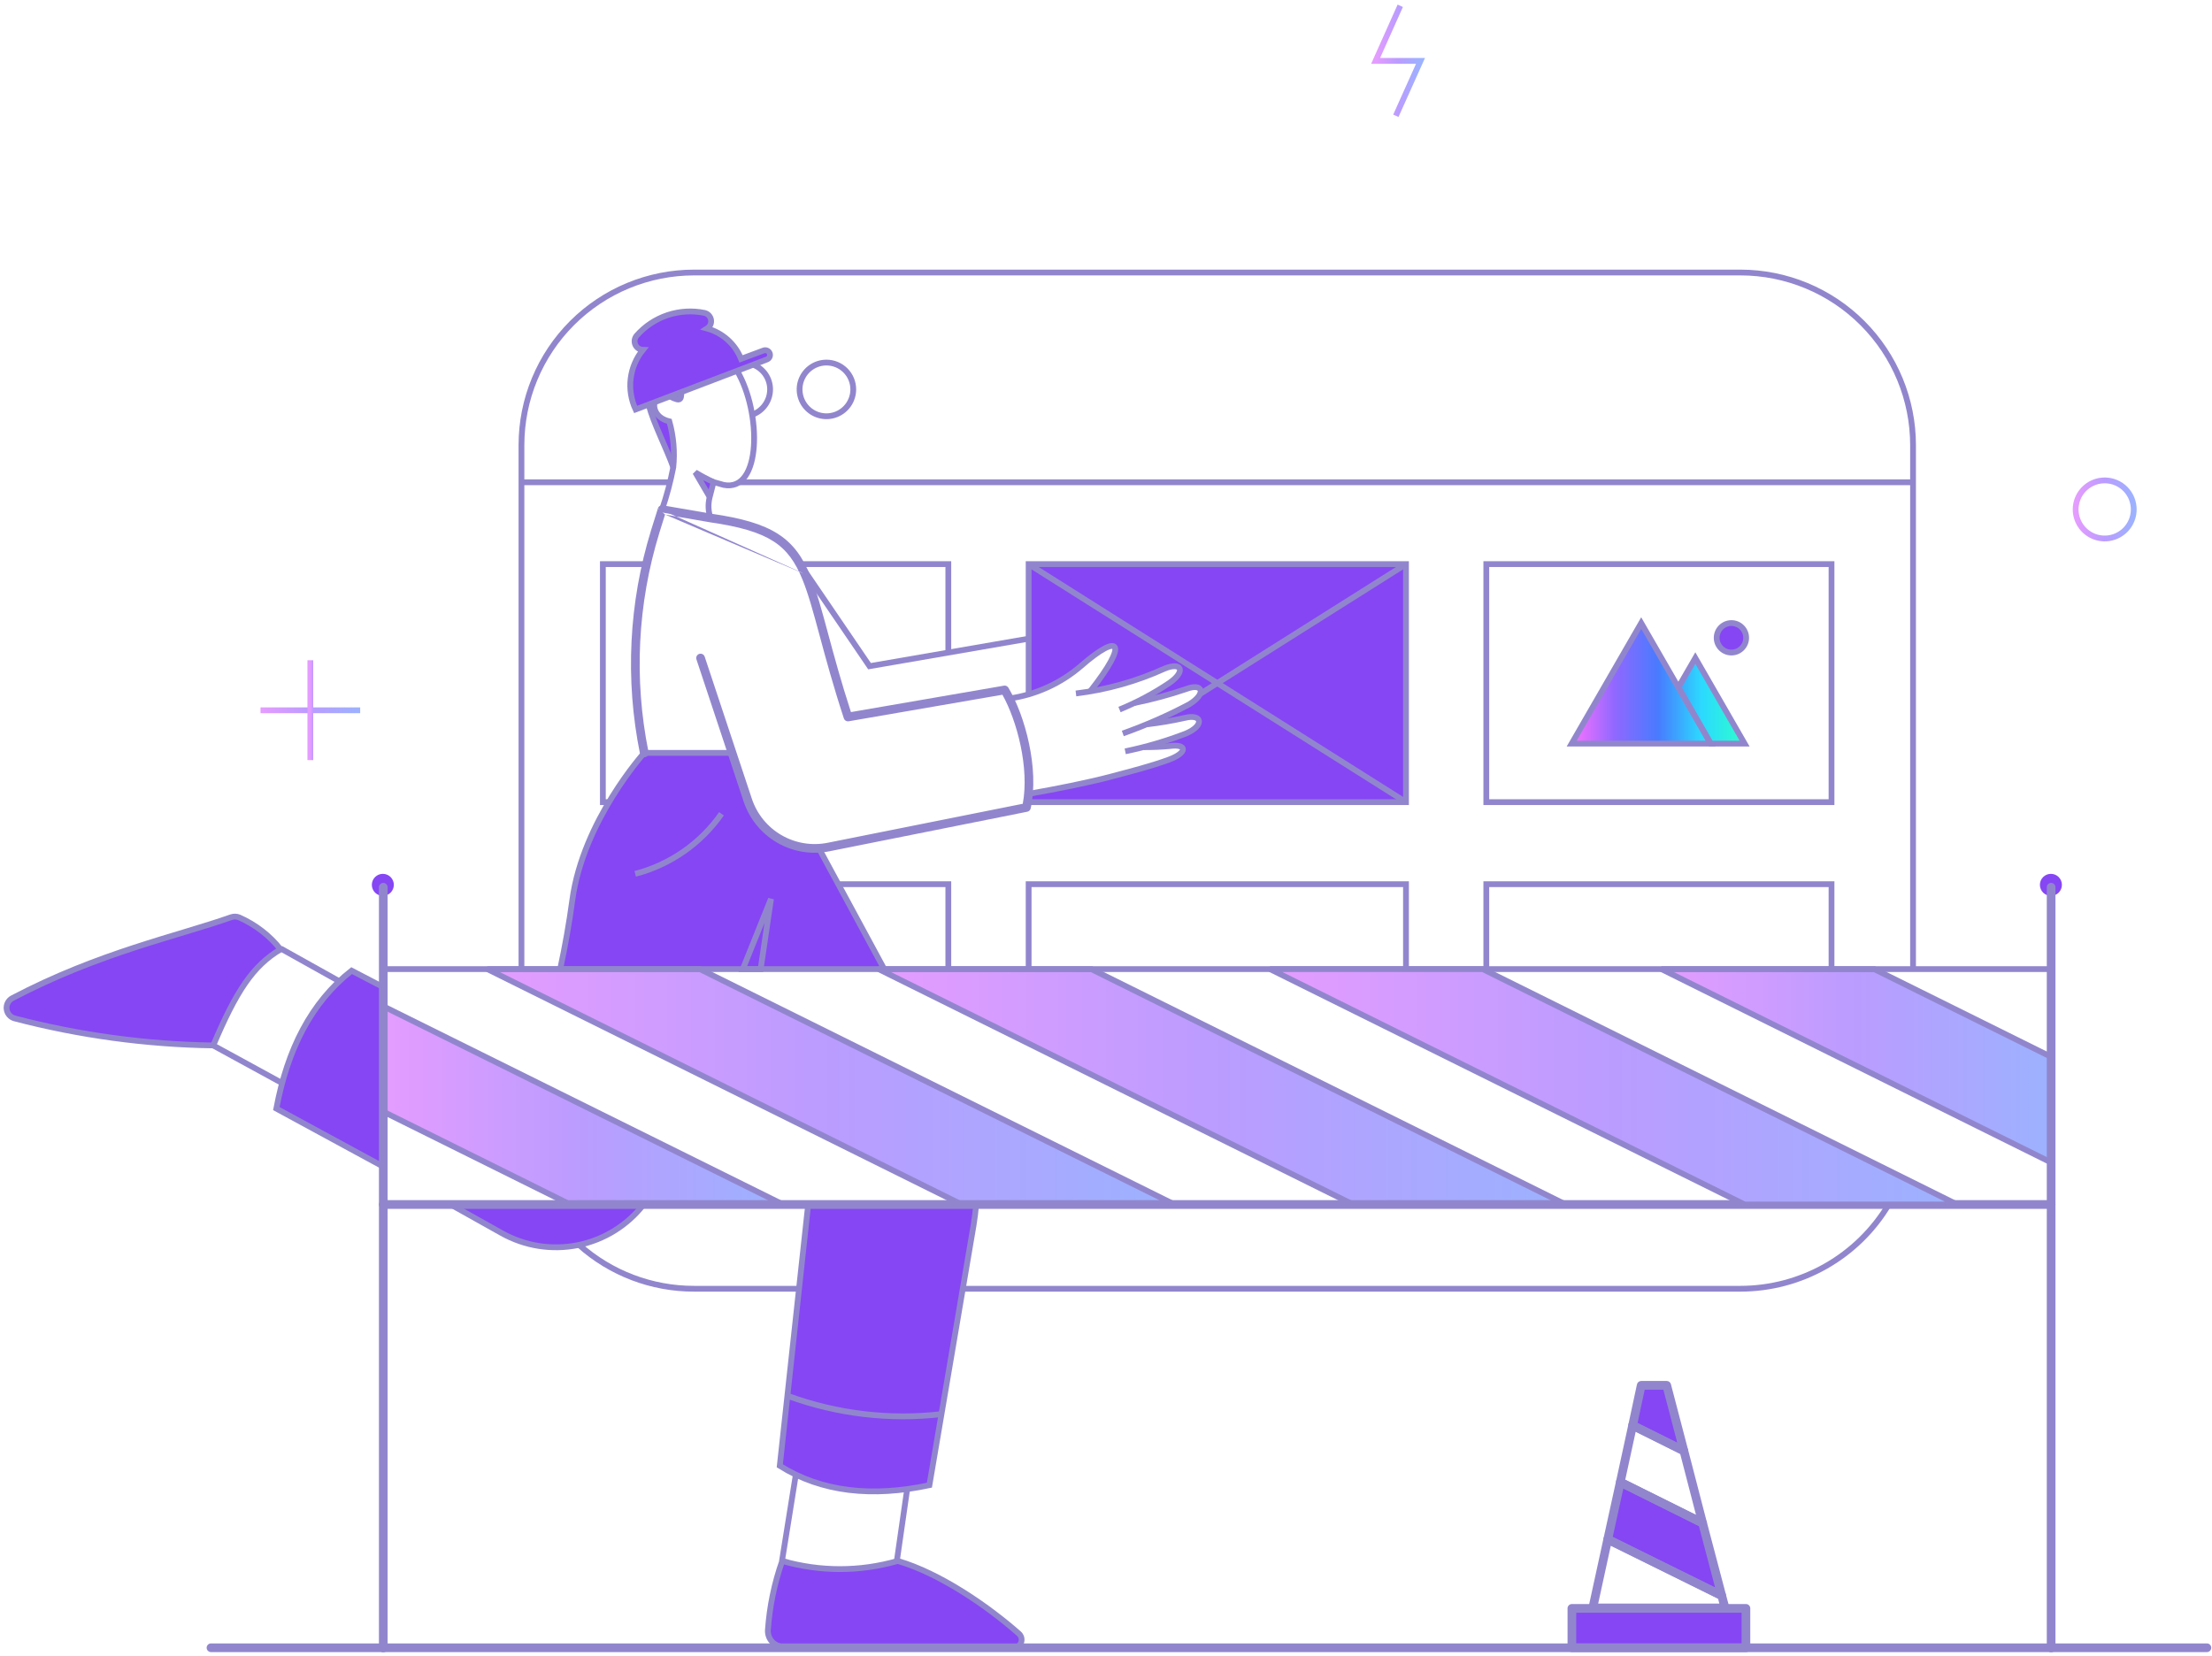 <svg width="382" height="286" viewBox="0 0 382 286" fill="none" xmlns="http://www.w3.org/2000/svg">
<path d="M202.832 208.052H166.088L84.164 167.394H120.87L202.832 208.052Z" fill="url(#paint0_linear_136_15910)"/>
<path d="M270.392 208.052H233.686L151.724 167.394H188.468L270.392 208.052Z" fill="url(#paint1_linear_136_15910)"/>
<path d="M337.992 208.052H301.286L219.324 167.394H256.068L337.992 208.052Z" fill="url(#paint2_linear_136_15910)"/>
<path d="M354.218 182.556V200.794L286.922 167.394H323.666L354.218 182.556Z" fill="url(#paint3_linear_136_15910)"/>
<path d="M292.774 113.664L289.824 118.718L283.426 107.622L271.418 128.446H301.286L292.774 113.664Z" fill="url(#paint4_linear_136_15910)"/>
<path d="M135.234 208.052H98.488L66.19 192.016V173.816L135.234 208.052Z" fill="url(#paint5_linear_136_15910)"/>
<path d="M301.514 284.618H271.456V277.816H301.514V284.618Z" fill="#8646F4"/>
<path d="M297.334 275.614L277.65 265.886L279.816 256.006L294.028 263.074L297.334 275.614Z" fill="#8646F4"/>
<path d="M290.798 250.61L281.944 246.202L283.426 239.286H287.834L290.798 250.61Z" fill="#8646F4"/>
<path d="M299.006 112.714C300.412 112.714 301.552 111.574 301.552 110.168C301.552 108.762 300.412 107.622 299.006 107.622C297.6 107.622 296.46 108.762 296.46 110.168C296.46 111.574 297.6 112.714 299.006 112.714Z" fill="#8646F4"/>
<path d="M120.072 81.594L122.58 85.926C122.808 84.748 123.074 83.646 123.18 83.304C122.108 82.803 121.07 82.231 120.072 81.594Z" fill="#8646F4"/>
<path d="M131.852 60.544L127.976 61.986C127.469 60.721 126.677 59.589 125.661 58.68C124.645 57.77 123.434 57.107 122.12 56.742C122.367 56.586 122.563 56.36 122.682 56.093C122.801 55.827 122.838 55.53 122.79 55.242C122.741 54.954 122.608 54.687 122.408 54.474C122.208 54.261 121.949 54.112 121.664 54.046C119.542 53.618 117.344 53.754 115.29 54.44C113.236 55.127 111.398 56.341 109.96 57.96C109.773 58.171 109.65 58.431 109.605 58.709C109.561 58.988 109.596 59.273 109.708 59.532C109.819 59.791 110.003 60.013 110.236 60.172C110.469 60.33 110.742 60.419 111.024 60.428C109.867 61.852 109.135 63.575 108.913 65.396C108.691 67.218 108.989 69.066 109.77 70.726L111.982 69.884C112.868 73.182 115.134 77.51 116.268 80.72C116.53 78.051 116.285 75.356 115.546 72.778C115.162 72.735 114.789 72.614 114.452 72.425C114.115 72.235 113.819 71.979 113.582 71.673C113.345 71.367 113.171 71.016 113.072 70.642C112.973 70.268 112.95 69.877 113.004 69.494L115.658 68.494C116.086 68.739 116.547 68.919 117.028 69.026C117.628 69.168 117.708 68.17 117.746 67.698L132.418 62.11C133.706 61.458 132.494 60.092 131.852 60.544Z" fill="#8646F4"/>
<path d="M128.28 167.394H131.358L133.144 155.272L128.28 167.394Z" fill="#8646F4"/>
<path d="M175.93 282.148C170.554 277.402 162.33 271.748 155.03 269.61C148.513 271.49 141.599 271.49 135.082 269.61C133.719 273.456 132.888 277.47 132.612 281.54C132.587 281.91 132.639 282.282 132.763 282.632C132.888 282.982 133.084 283.302 133.338 283.574C133.592 283.844 133.899 284.06 134.24 284.206C134.581 284.354 134.949 284.43 135.32 284.428C148.12 284.466 159.144 284.58 175.028 284.618C175.315 284.618 175.595 284.53 175.83 284.366C176.065 284.2 176.244 283.968 176.342 283.698C176.441 283.428 176.454 283.136 176.38 282.858C176.306 282.582 176.149 282.334 175.93 282.148Z" fill="#8646F4"/>
<path d="M41.302 158.464C40.866 158.284 40.379 158.272 39.934 158.426C30.55 161.742 17.232 164.49 2.134 172.41C1.8 172.588 1.527 172.862 1.35 173.196C1.173 173.53 1.1 173.91 1.141 174.286C1.182 174.662 1.335 175.018 1.579 175.306C1.824 175.596 2.15 175.804 2.514 175.906C13.722 178.838 25.242 180.408 36.826 180.58C40.778 171.232 43.664 166.824 48.454 163.98C46.553 161.588 44.099 159.694 41.302 158.464Z" fill="#8646F4"/>
<path d="M356.08 152.84C356.08 153.344 355.88 153.828 355.524 154.184C355.168 154.54 354.684 154.74 354.18 154.74C353.676 154.74 353.192 154.54 352.836 154.184C352.48 153.828 352.28 153.344 352.28 152.84C352.28 152.336 352.48 151.852 352.836 151.496C353.192 151.14 353.676 150.94 354.18 150.94C354.684 150.94 355.168 151.14 355.524 151.496C355.88 151.852 356.08 152.336 356.08 152.84Z" fill="#8646F4"/>
<path d="M68.014 152.84C68.014 153.344 67.814 153.828 67.458 154.184C67.102 154.54 66.618 154.74 66.114 154.74C65.61 154.74 65.127 154.54 64.771 154.184C64.415 153.828 64.214 153.344 64.214 152.84C64.214 152.336 64.415 151.852 64.771 151.496C65.127 151.14 65.61 150.94 66.114 150.94C66.618 150.94 67.102 151.14 67.458 151.496C67.814 151.852 68.014 152.336 68.014 152.84Z" fill="#8646F4"/>
<path d="M66.19 170.51V201.554L47.72 191.486C48.945 182.206 53.579 173.712 60.72 167.66L66.19 170.51Z" fill="#8646F4"/>
<path d="M139.603 208.028L134.665 253.19C142.709 257.99 151.511 258.564 160.503 256.534L168.597 208.028H139.603Z" fill="#8646F4"/>
<path d="M77.856 208.052L86.672 212.992C89.789 214.746 93.336 215.59 96.91 215.43C100.483 215.268 103.939 214.108 106.886 212.08C108.529 210.982 109.98 209.622 111.18 208.052H77.856Z" fill="#8646F4"/>
<path d="M129.12 138.174L126.422 130.042H111.294C107.988 134.042 100.236 144.642 98.83 155.5C98.374 158.92 97.31 163.784 96.512 167.394H152.674L141.426 146.534C138.74 146.692 136.077 145.958 133.852 144.446C131.626 142.934 129.963 140.729 129.12 138.174Z" fill="#8646F4"/>
<path fill-rule="evenodd" clip-rule="evenodd" d="M177.64 119.936C180.958 118.971 184.044 117.304 186.682 115.032C193.396 109.164 194.732 110.881 187.932 119.481C192.534 118.744 196.872 117.418 201.12 115.488C204.014 114.288 204.882 115.906 201.956 117.958C200.088 119.216 197.978 120.435 195.954 121.416C198.966 120.803 201.936 120.002 204.846 119.016C207.778 117.89 208.374 119.844 205.34 121.676C203.034 122.894 200.562 124.099 198.158 125.102C200.328 124.846 202.484 124.478 204.618 124C207.65 123.246 208.034 125.322 204.808 126.698C202.512 127.585 199.928 128.43 197.55 129.054C199.046 129.068 200.544 129.004 202.034 128.864C205.072 128.464 205.072 130.036 201.844 131.22C199.06 132.239 196.146 133.01 193.284 133.768C192.856 133.881 192.428 133.994 192.002 134.108C187.925 135.195 182.168 136.357 177.64 137.156V138.554H242.806V97.44H177.64V119.936Z" fill="#8646F4"/>
<path fill-rule="evenodd" clip-rule="evenodd" d="M270.706 277.816C270.706 277.402 271.042 277.066 271.456 277.066H301.514C301.928 277.066 302.264 277.402 302.264 277.816V284.618C302.264 285.032 301.928 285.368 301.514 285.368H271.456C271.042 285.368 270.706 285.032 270.706 284.618V277.816ZM272.206 278.566V283.868H300.764V278.566H272.206Z" fill="#9186CD"/>
<path fill-rule="evenodd" clip-rule="evenodd" d="M279.492 255.33C279.7 255.23 279.943 255.232 280.15 255.334L294.362 262.402C294.555 262.499 294.698 262.674 294.753 262.883L298.059 275.423C298.134 275.707 298.036 276.009 297.808 276.195C297.581 276.381 297.265 276.417 297.002 276.286L277.318 266.558C277.009 266.406 276.844 266.062 276.917 265.725L279.083 255.845C279.133 255.62 279.284 255.429 279.492 255.33ZM280.343 257.106L278.508 265.474L296.189 274.211L293.389 263.594L280.343 257.106Z" fill="#9186CD"/>
<path fill-rule="evenodd" clip-rule="evenodd" d="M282.693 239.129C282.767 238.783 283.072 238.536 283.426 238.536H287.834C288.175 238.536 288.473 238.766 288.559 239.096L291.523 250.42C291.598 250.705 291.499 251.007 291.271 251.192C291.043 251.378 290.727 251.413 290.464 251.281L281.61 246.873C281.303 246.721 281.139 246.38 281.211 246.045L282.693 239.129ZM284.032 240.036L282.799 245.79L289.654 249.203L287.255 240.036H284.032Z" fill="#9186CD"/>
<path fill-rule="evenodd" clip-rule="evenodd" d="M281.619 245.526C281.828 245.426 282.071 245.427 282.278 245.531L291.132 249.939C291.327 250.035 291.47 250.212 291.524 250.422L294.754 262.886C294.828 263.17 294.729 263.471 294.5 263.657C294.272 263.842 293.957 263.876 293.694 263.746L279.482 256.678C279.175 256.525 279.01 256.182 279.083 255.847L281.211 246.043C281.26 245.817 281.411 245.626 281.619 245.526ZM282.472 247.303L280.673 255.594L292.889 261.67L290.158 251.129L282.472 247.303Z" fill="#9186CD"/>
<path fill-rule="evenodd" clip-rule="evenodd" d="M277.325 265.21C277.533 265.11 277.775 265.111 277.982 265.214L297.666 274.942C297.86 275.037 298.002 275.211 298.058 275.42L298.628 277.546C298.689 277.771 298.641 278.012 298.499 278.197C298.357 278.382 298.137 278.49 297.904 278.49H275.066C274.839 278.49 274.624 278.387 274.482 278.21C274.339 278.034 274.285 277.802 274.333 277.58L276.917 265.726C276.966 265.501 277.117 265.31 277.325 265.21ZM278.178 266.984L275.997 276.99H296.926L296.697 276.136L278.178 266.984Z" fill="#9186CD"/>
<path d="M130.066 62.998C130.929 63.329 131.671 63.915 132.194 64.677C132.717 65.44 132.995 66.344 132.992 67.268C132.989 68.23 132.688 69.166 132.13 69.949C131.572 70.732 130.784 71.322 129.876 71.638" stroke="#9186CD" strokeWidth="1.5" strokeLinecap="round" strokeLinejoin="round"/>
<path d="M116.272 80.72C115.13 77.484 112.872 73.182 112.012 69.874" stroke="#9186CD" strokeWidth="1.5" strokeLinecap="round" strokeLinejoin="round"/>
<path d="M115.74 68.484C116.094 68.701 116.477 68.867 116.878 68.976C117.678 69.176 117.606 68.552 117.678 67.762" stroke="#9186CD" strokeWidth="1.5" strokeLinecap="round" strokeLinejoin="round"/>
<path d="M138.12 97.44H163.77V112.714" stroke="#9186CD" strokeWidth="1.5" strokeLinecap="round" strokeLinejoin="round"/>
<path d="M136.79 95.426L150.166 115.07L177.64 110.32" stroke="#9186CD" strokeWidth="1.5" strokeLinecap="round" strokeLinejoin="round"/>
<path d="M330.374 167.394V76.92C330.378 69.011 327.242 61.424 321.654 55.827C316.066 50.229 308.484 47.081 300.574 47.072H119.882C115.966 47.07 112.088 47.84 108.469 49.337C104.851 50.834 101.562 53.03 98.793 55.798C96.022 58.566 93.825 61.853 92.326 65.471C90.826 69.088 90.054 72.966 90.054 76.882V167.394" stroke="#9186CD" strokeWidth="1.5" strokeLinecap="round" strokeLinejoin="round"/>
<path d="M100.008 215.044C105.474 219.928 112.552 222.622 119.882 222.606H137.816" stroke="#9186CD" strokeWidth="1.5" strokeLinecap="round" strokeLinejoin="round"/>
<path d="M326.174 208.052C323.53 212.484 319.78 216.156 315.294 218.706C310.806 221.256 305.736 222.6 300.574 222.606H166.278" stroke="#9186CD" strokeWidth="1.5" strokeLinecap="round" strokeLinejoin="round"/>
<path d="M127.596 83.304H330.354" stroke="#9186CD" strokeWidth="1.5" strokeLinecap="round" strokeLinejoin="round"/>
<path d="M90.054 83.304H115.664" stroke="#9186CD" strokeWidth="1.5" strokeLinecap="round" strokeLinejoin="round"/>
<path d="M147.354 67.268C147.353 68.185 147.081 69.081 146.571 69.843C146.061 70.605 145.336 71.198 144.489 71.548C143.642 71.899 142.71 71.99 141.81 71.81C140.911 71.631 140.086 71.189 139.438 70.54C138.79 69.891 138.349 69.065 138.171 68.166C137.992 67.266 138.085 66.334 138.436 65.488C138.787 64.641 139.382 63.917 140.144 63.408C140.907 62.899 141.803 62.628 142.72 62.628C143.329 62.628 143.933 62.747 144.495 62.98C145.058 63.213 145.57 63.555 146 63.986C146.431 64.417 146.772 64.929 147.004 65.492C147.236 66.055 147.355 66.659 147.354 67.268Z" stroke="#9186CD" strokeWidth="1.5" strokeLinecap="round" strokeLinejoin="round"/>
<path d="M177.64 119.972V97.44H242.806V138.554H177.64V137.072" stroke="#9186CD" strokeWidth="1.5" strokeLinecap="round" strokeLinejoin="round"/>
<path d="M316.294 138.554H256.676V97.44H316.294V138.554Z" stroke="#9186CD" strokeWidth="1.5" strokeLinecap="round" strokeLinejoin="round"/>
<path d="M105.138 138.554H104.112V97.44H111.636" stroke="#9186CD" strokeWidth="1.5" strokeLinecap="round" strokeLinejoin="round"/>
<path d="M177.64 167.394V152.726H242.806V167.394" stroke="#9186CD" strokeWidth="1.5" strokeLinecap="round" strokeLinejoin="round"/>
<path d="M256.676 167.394V152.726H316.294V167.394" stroke="#9186CD" strokeWidth="1.5" strokeLinecap="round" strokeLinejoin="round"/>
<path d="M144.77 152.726H163.77V167.394" stroke="#9186CD" strokeWidth="1.5" strokeLinecap="round" strokeLinejoin="round"/>
<path d="M242.806 97.44L207.202 119.896" stroke="#9186CD" strokeWidth="1.5" strokeLinecap="round" strokeLinejoin="round"/>
<path d="M177.64 97.44L242.806 138.554" stroke="#9186CD" strokeWidth="1.5" strokeLinecap="round" strokeLinejoin="round"/>
<path d="M283.426 107.622L271.418 128.446H295.434L283.426 107.622Z" stroke="#9186CD" strokeWidth="1.5" strokeLinecap="round" strokeLinejoin="round"/>
<path d="M292.774 113.664L289.848 118.718L295.434 128.446H301.286L292.774 113.664Z" stroke="#9186CD" strokeWidth="1.5" strokeLinecap="round" strokeLinejoin="round"/>
<path d="M299.006 112.714C300.412 112.714 301.552 111.574 301.552 110.168C301.552 108.762 300.412 107.622 299.006 107.622C297.6 107.622 296.46 108.762 296.46 110.168C296.46 111.574 297.6 112.714 299.006 112.714Z" stroke="#9186CD" strokeWidth="1.5" strokeLinecap="round" strokeLinejoin="round"/>
<path d="M185.808 119.782C191.102 119.141 196.266 117.693 201.12 115.488C204.014 114.288 204.882 115.906 201.956 117.958C199.246 119.782 196.356 121.324 193.33 122.558" stroke="#9186CD" strokeWidth="1.5" strokeLinecap="round" strokeLinejoin="round"/>
<path d="M195.954 121.416C198.966 120.803 201.936 120.002 204.846 119.016C207.778 117.89 208.374 119.844 205.34 121.676C201.654 123.624 197.832 125.3 193.902 126.692" stroke="#9186CD" strokeWidth="1.5" strokeLinecap="round" strokeLinejoin="round"/>
<path d="M198.158 125.102C200.328 124.846 202.484 124.478 204.618 124C207.65 123.246 208.034 125.322 204.808 126.698C201.404 128.014 197.896 129.044 194.32 129.776" stroke="#9186CD" strokeWidth="1.5" strokeLinecap="round" strokeLinejoin="round"/>
<path d="M197.55 129.054C199.046 129.068 200.544 129.004 202.034 128.864C205.072 128.464 205.072 130.036 201.844 131.22C198.644 132.392 195.27 133.236 192.002 134.108C187.862 135.212 182.274 136.308 177.716 137.108" stroke="#9186CD" strokeWidth="1.5" strokeLinecap="round" strokeLinejoin="round"/>
<path d="M188.24 119.454C195.04 110.854 193.396 109.164 186.682 115.032C183.175 118.052 178.877 120.004 174.296 120.656" stroke="#9186CD" strokeWidth="1.5" strokeLinecap="round" strokeLinejoin="round"/>
<path d="M122.56 85.854L120.072 81.594C121.089 82.214 122.142 82.772 123.226 83.266" stroke="#9186CD" strokeWidth="1.5" strokeLinecap="round" strokeLinejoin="round"/>
<path d="M127.294 64.054C131.548 71.296 131.528 85.054 124.974 83.76L123.226 83.266L122.542 85.926C122.253 87.094 122.305 88.321 122.694 89.46L114.334 88.016C115.143 85.63 115.79 83.193 116.272 80.72C116.547 78.053 116.315 75.358 115.588 72.778C113.402 72.242 112.764 70.66 113.05 69.48" stroke="#9186CD" strokeWidth="1.5" strokeLinecap="round" strokeLinejoin="round"/>
<path d="M131.852 60.544C131.64 60.618 127.976 61.986 127.976 61.986C127.469 60.721 126.677 59.589 125.661 58.68C124.645 57.77 123.434 57.107 122.12 56.742C122.367 56.586 122.563 56.36 122.682 56.093C122.801 55.826 122.838 55.53 122.79 55.242C122.741 54.954 122.608 54.687 122.408 54.474C122.208 54.261 121.949 54.112 121.664 54.046C119.542 53.611 117.342 53.743 115.286 54.43C113.231 55.118 111.394 56.335 109.96 57.96C109.773 58.171 109.65 58.431 109.605 58.709C109.561 58.988 109.596 59.273 109.708 59.532C109.819 59.791 110.003 60.013 110.236 60.172C110.469 60.33 110.742 60.419 111.024 60.428C109.867 61.852 109.135 63.575 108.913 65.396C108.691 67.218 108.989 69.066 109.77 70.726L132.418 62.1C132.522 62.064 132.618 62.008 132.7 61.935C132.782 61.862 132.849 61.773 132.896 61.674C132.944 61.574 132.971 61.467 132.976 61.357C132.981 61.247 132.965 61.137 132.927 61.034C132.89 60.931 132.832 60.836 132.757 60.755C132.682 60.674 132.593 60.609 132.492 60.564C132.392 60.518 132.284 60.493 132.174 60.489C132.064 60.486 131.955 60.505 131.852 60.544Z" stroke="#9186CD" strokeWidth="1.5" strokeLinecap="round" strokeLinejoin="round"/>
<path d="M133.144 155.272L131.358 167.394H128.28L133.144 155.272Z" stroke="#9186CD" strokeWidth="1.5" strokeLinecap="round" strokeLinejoin="round"/>
<path d="M111.142 208.052C108.325 211.674 104.302 214.164 99.805 215.07C95.307 215.976 90.634 215.24 86.634 212.992L77.818 208.052" stroke="#9186CD" strokeWidth="1.5" strokeLinecap="round" strokeLinejoin="round"/>
<path d="M66.19 170.51L60.72 167.66C53.698 173.164 49.632 181.318 47.72 191.486L66.184 201.516" stroke="#9186CD" strokeWidth="1.5" strokeLinecap="round" strokeLinejoin="round"/>
<path d="M96.74 167.394C97.576 163.518 98.306 159.414 98.83 155.5C100.678 141.748 111.256 130.042 111.256 130.042H126.418" stroke="#9186CD" strokeWidth="1.5" strokeLinecap="round" strokeLinejoin="round"/>
<path d="M139.564 208.09L134.664 253.194C141.958 257.754 150.664 258.628 160.502 256.538L168.14 211.586C168.33 210.408 168.482 209.23 168.558 208.052" stroke="#9186CD" strokeWidth="1.5" strokeLinecap="round" strokeLinejoin="round"/>
<path d="M141.464 146.608L152.674 167.356" stroke="#9186CD" strokeWidth="1.5" strokeLinecap="round" strokeLinejoin="round"/>
<path d="M175.018 284.628C159.136 284.376 148.114 284.458 135.31 284.438C134.94 284.436 134.574 284.36 134.234 284.212C133.895 284.064 133.589 283.848 133.337 283.578C133.084 283.306 132.889 282.988 132.765 282.638C132.64 282.29 132.588 281.92 132.612 281.55C132.897 277.48 133.727 273.468 135.082 269.62C141.598 271.502 148.514 271.502 155.03 269.62C162.326 271.748 170.554 277.42 175.93 282.158C176.15 282.344 176.308 282.592 176.381 282.87C176.454 283.148 176.44 283.442 176.341 283.712C176.241 283.982 176.061 284.216 175.824 284.38C175.587 284.544 175.306 284.63 175.018 284.628Z" stroke="#9186CD" strokeWidth="1.5" strokeLinecap="round" strokeLinejoin="round"/>
<path d="M135.044 269.648L137.436 254.714" stroke="#9186CD" strokeWidth="1.5" strokeLinecap="round" strokeLinejoin="round"/>
<path d="M156.664 257.222L154.878 269.648" stroke="#9186CD" strokeWidth="1.5" strokeLinecap="round" strokeLinejoin="round"/>
<path d="M41.302 158.464C40.866 158.284 40.379 158.272 39.934 158.426C30.55 161.742 17.232 164.49 2.134 172.41C1.8 172.588 1.527 172.862 1.35 173.196C1.173 173.53 1.1 173.91 1.141 174.286C1.182 174.662 1.335 175.018 1.579 175.306C1.824 175.596 2.15 175.804 2.514 175.906C13.722 178.838 25.242 180.408 36.826 180.58C40.778 171.232 43.664 166.824 48.454 163.98C46.553 161.588 44.099 159.694 41.302 158.464Z" stroke="#9186CD" strokeWidth="1.5" strokeLinecap="round" strokeLinejoin="round"/>
<path d="M48.444 163.822L58.514 169.446" stroke="#9186CD" strokeWidth="1.5" strokeLinecap="round" strokeLinejoin="round"/>
<path d="M36.818 180.58L48.71 187.078" stroke="#9186CD" strokeWidth="1.5" strokeLinecap="round" strokeLinejoin="round"/>
<path fill-rule="evenodd" clip-rule="evenodd" d="M66.19 152.508C66.604 152.508 66.94 152.844 66.94 153.258V284.656C66.94 285.07 66.604 285.406 66.19 285.406C65.776 285.406 65.44 285.07 65.44 284.656V153.258C65.44 152.844 65.776 152.508 66.19 152.508Z" fill="#9186CD"/>
<path fill-rule="evenodd" clip-rule="evenodd" d="M354.218 152.506C354.632 152.506 354.968 152.842 354.968 153.256V284.656C354.968 285.07 354.632 285.406 354.218 285.406C353.804 285.406 353.468 285.07 353.468 284.656V153.256C353.468 152.842 353.804 152.506 354.218 152.506Z" fill="#9186CD"/>
<path fill-rule="evenodd" clip-rule="evenodd" d="M35.688 284.618C35.688 284.204 36.024 283.868 36.438 283.868H381.12C381.534 283.868 381.87 284.204 381.87 284.618C381.87 285.032 381.534 285.368 381.12 285.368H36.438C36.024 285.368 35.688 285.032 35.688 284.618Z" fill="#9186CD"/>
<path d="M354.218 167.394H66.19" stroke="#9186CD" strokeWidth="1.5" strokeLinecap="round" strokeLinejoin="round"/>
<path fill-rule="evenodd" clip-rule="evenodd" d="M65.44 208.052C65.44 207.638 65.776 207.302 66.19 207.302H354.218C354.632 207.302 354.968 207.638 354.968 208.052C354.968 208.466 354.632 208.802 354.218 208.802H66.19C65.776 208.802 65.44 208.466 65.44 208.052Z" fill="#9186CD"/>
<path d="M62.2 122.688H44.988" stroke="url(#paint6_linear_136_15910)" strokeWidth="1.5" strokeLinecap="round" strokeLinejoin="round"/>
<path d="M53.594 131.296V114.044" stroke="url(#paint7_linear_136_15910)" strokeWidth="1.5" strokeLinecap="round" strokeLinejoin="round"/>
<path d="M368.466 87.56C368.552 88.548 368.344 89.54 367.866 90.41C367.39 91.28 366.664 91.988 365.784 92.446C364.904 92.904 363.908 93.091 362.922 92.983C361.936 92.875 361.004 92.477 360.244 91.839C359.484 91.202 358.93 90.353 358.654 89.4C358.376 88.448 358.386 87.435 358.686 86.488C358.984 85.542 359.556 84.706 360.33 84.085C361.104 83.464 362.044 83.086 363.032 83C363.688 82.94 364.35 83.011 364.98 83.209C365.608 83.406 366.192 83.726 366.698 84.15C367.202 84.573 367.618 85.093 367.922 85.678C368.226 86.263 368.41 86.903 368.466 87.56Z" stroke="url(#paint8_linear_136_15910)" strokeWidth="1.5" strokeLinecap="round" strokeLinejoin="round"/>
<path d="M241.818 1L237.562 10.518H245.314L241.058 19.998" stroke="url(#paint9_linear_136_15910)" strokeWidth="1.5" strokeLinecap="round" strokeLinejoin="round"/>
<path d="M109.698 150.94C115.739 149.366 121.021 145.688 124.594 140.568" stroke="#9186CD" strokeWidth="1.5" strokeLinecap="round" strokeLinejoin="round"/>
<path d="M136.146 241.148C144.599 244.23 153.654 245.298 162.592 244.264" stroke="#9186CD" strokeWidth="1.5" strokeLinecap="round" strokeLinejoin="round"/>
<path fill-rule="evenodd" clip-rule="evenodd" d="M113.624 87.796C113.739 87.44 114.098 87.223 114.466 87.287L122.816 88.729C128.06 89.488 131.695 90.518 134.356 92.224C137.051 93.952 138.671 96.325 139.993 99.588M114.853 88.876L122.57 90.209L122.591 90.212C127.786 90.963 131.162 91.958 133.546 93.486C135.896 94.993 137.353 97.066 138.603 100.152C139.613 102.644 140.456 105.749 141.523 109.702L141.56 109.841C142.616 113.752 143.882 118.447 145.729 124.082C145.845 124.435 146.203 124.65 146.57 124.587L173.114 120.002C174.373 122.254 175.537 125.398 176.246 128.766C176.965 132.185 177.2 135.77 176.626 138.836L142.954 145.569C140.212 146.123 137.362 145.651 134.944 144.246C132.526 142.84 130.707 140.596 129.832 137.939L121.696 113.428C121.565 113.035 121.141 112.822 120.748 112.952C120.355 113.083 120.142 113.507 120.272 113.9L128.408 138.409C128.408 138.409 128.408 138.409 128.408 138.409C129.397 141.414 131.455 143.952 134.19 145.542C136.925 147.133 140.149 147.666 143.25 147.039L177.409 140.209C177.701 140.151 177.931 139.925 177.995 139.634C178.749 136.188 178.496 132.177 177.713 128.457C176.931 124.735 175.603 121.232 174.146 118.79C173.987 118.523 173.68 118.382 173.374 118.435L146.954 122.999C145.228 117.675 144.023 113.21 143.007 109.444L142.971 109.311C141.912 105.387 141.045 102.184 139.993 99.588M114.853 88.876C114.565 89.783 114.271 90.733 113.962 91.733C113.934 91.825 113.905 91.917 113.876 92.01C110.094 104.286 109.447 117.313 111.995 129.903C112.077 130.309 111.815 130.705 111.409 130.787C111.003 130.869 110.607 130.607 110.525 130.201C107.927 117.365 108.587 104.083 112.443 91.567C112.472 91.474 112.501 91.38 112.53 91.287C112.909 90.06 113.269 88.896 113.624 87.796" fill="#9186CD"/>
<path d="M202.832 208.052H166.088L84.164 167.394H120.87L202.832 208.052Z" stroke="#9186CD" strokeWidth="1.5" strokeLinecap="round" strokeLinejoin="round"/>
<path d="M270.392 208.052H233.686L151.724 167.394H188.468L270.392 208.052Z" stroke="#9186CD" strokeWidth="1.5" strokeLinecap="round" strokeLinejoin="round"/>
<path d="M337.992 208.052H301.286L219.324 167.394H256.068L337.992 208.052Z" fill="url(#paint10_linear_136_15910)" stroke="#9186CD" strokeWidth="1.5" strokeLinecap="round" strokeLinejoin="round"/>
<path d="M354.218 182.556V200.794L286.922 167.394H323.666L354.218 182.556Z" stroke="#9186CD" strokeWidth="1.5" strokeLinecap="round" strokeLinejoin="round"/>
<path d="M135.234 208.052H98.488L66.19 192.016V173.816L135.234 208.052Z" stroke="#9186CD" strokeWidth="1.5" strokeLinecap="round" strokeLinejoin="round"/>
<defs>
<linearGradient id="paint0_linear_136_15910" x1="84.164" y1="167.394" x2="202.834" y2="167.398" gradientUnits="userSpaceOnUse">
<stop offset="0" stop-color="#E59CFF"/>
<stop offset="0.5" stop-color="#BA9CFF"/>
<stop offset="1" stop-color="#9CB2FF"/>
</linearGradient>
<linearGradient id="paint1_linear_136_15910" x1="151.724" y1="167.394" x2="270.394" y2="167.398" gradientUnits="userSpaceOnUse">
<stop offset="0" stop-color="#E59CFF"/>
<stop offset="0.5" stop-color="#BA9CFF"/>
<stop offset="1" stop-color="#9CB2FF"/>
</linearGradient>
<linearGradient id="paint2_linear_136_15910" x1="219.324" y1="187.723" x2="337.992" y2="187.723" gradientUnits="userSpaceOnUse">
<stop stop-color="#FC72FF"/>
<stop offset="0.25" stop-color="#8F68FF"/>
<stop offset="0.5" stop-color="#487BFF"/>
<stop offset="0.75" stop-color="#2CD9FF"/>
<stop offset="1" stop-color="#2CFFCC"/>
</linearGradient>
<linearGradient id="paint3_linear_136_15910" x1="286.922" y1="167.394" x2="354.219" y2="167.396" gradientUnits="userSpaceOnUse">
<stop offset="0" stop-color="#E59CFF"/>
<stop offset="0.5" stop-color="#BA9CFF"/>
<stop offset="1" stop-color="#9CB2FF"/>
</linearGradient>
<linearGradient id="paint4_linear_136_15910" x1="271.418" y1="118.034" x2="301.286" y2="118.034" gradientUnits="userSpaceOnUse">
<stop stop-color="#FC72FF"/>
<stop offset="0.25" stop-color="#8F68FF"/>
<stop offset="0.5" stop-color="#487BFF"/>
<stop offset="0.75" stop-color="#2CD9FF"/>
<stop offset="1" stop-color="#2CFFCC"/>
</linearGradient>
<linearGradient id="paint5_linear_136_15910" x1="66.19" y1="173.816" x2="135.235" y2="173.818" gradientUnits="userSpaceOnUse">
<stop offset="0" stop-color="#E59CFF"/>
<stop offset="0.5" stop-color="#BA9CFF"/>
<stop offset="1" stop-color="#9CB2FF"/>
</linearGradient>
<linearGradient id="paint6_linear_136_15910" x1="44.988" y1="122.688" x2="62.2" y2="122.692" gradientUnits="userSpaceOnUse">
<stop offset="0" stop-color="#E59CFF"/>
<stop offset="0.5" stop-color="#BA9CFF"/>
<stop offset="1" stop-color="#9CB2FF"/>
</linearGradient>
<linearGradient id="paint7_linear_136_15910" x1="53.594" y1="114.044" x2="54.594" y2="114.044" gradientUnits="userSpaceOnUse">
<stop offset="0" stop-color="#E59CFF"/>
<stop offset="0.5" stop-color="#BA9CFF"/>
<stop offset="1" stop-color="#9CB2FF"/>
</linearGradient>
<linearGradient id="paint8_linear_136_15910" x1="358.453" y1="82.98" x2="368.485" y2="82.98" gradientUnits="userSpaceOnUse">
<stop offset="0" stop-color="#E59CFF"/>
<stop offset="0.5" stop-color="#BA9CFF"/>
<stop offset="1" stop-color="#9CB2FF"/>
</linearGradient>
<linearGradient id="paint9_linear_136_15910" x1="237.562" y1="1" x2="245.314" y2="1" gradientUnits="userSpaceOnUse">
<stop offset="0" stop-color="#E59CFF"/>
<stop offset="0.5" stop-color="#BA9CFF"/>
<stop offset="1" stop-color="#9CB2FF"/>
</linearGradient>
<linearGradient id="paint10_linear_136_15910" x1="219.324" y1="167.394" x2="337.994" y2="167.398" gradientUnits="userSpaceOnUse">
<stop offset="0" stop-color="#E59CFF"/>
<stop offset="0.5" stop-color="#BA9CFF"/>
<stop offset="1" stop-color="#9CB2FF"/>
</linearGradient>
</defs>
</svg>
